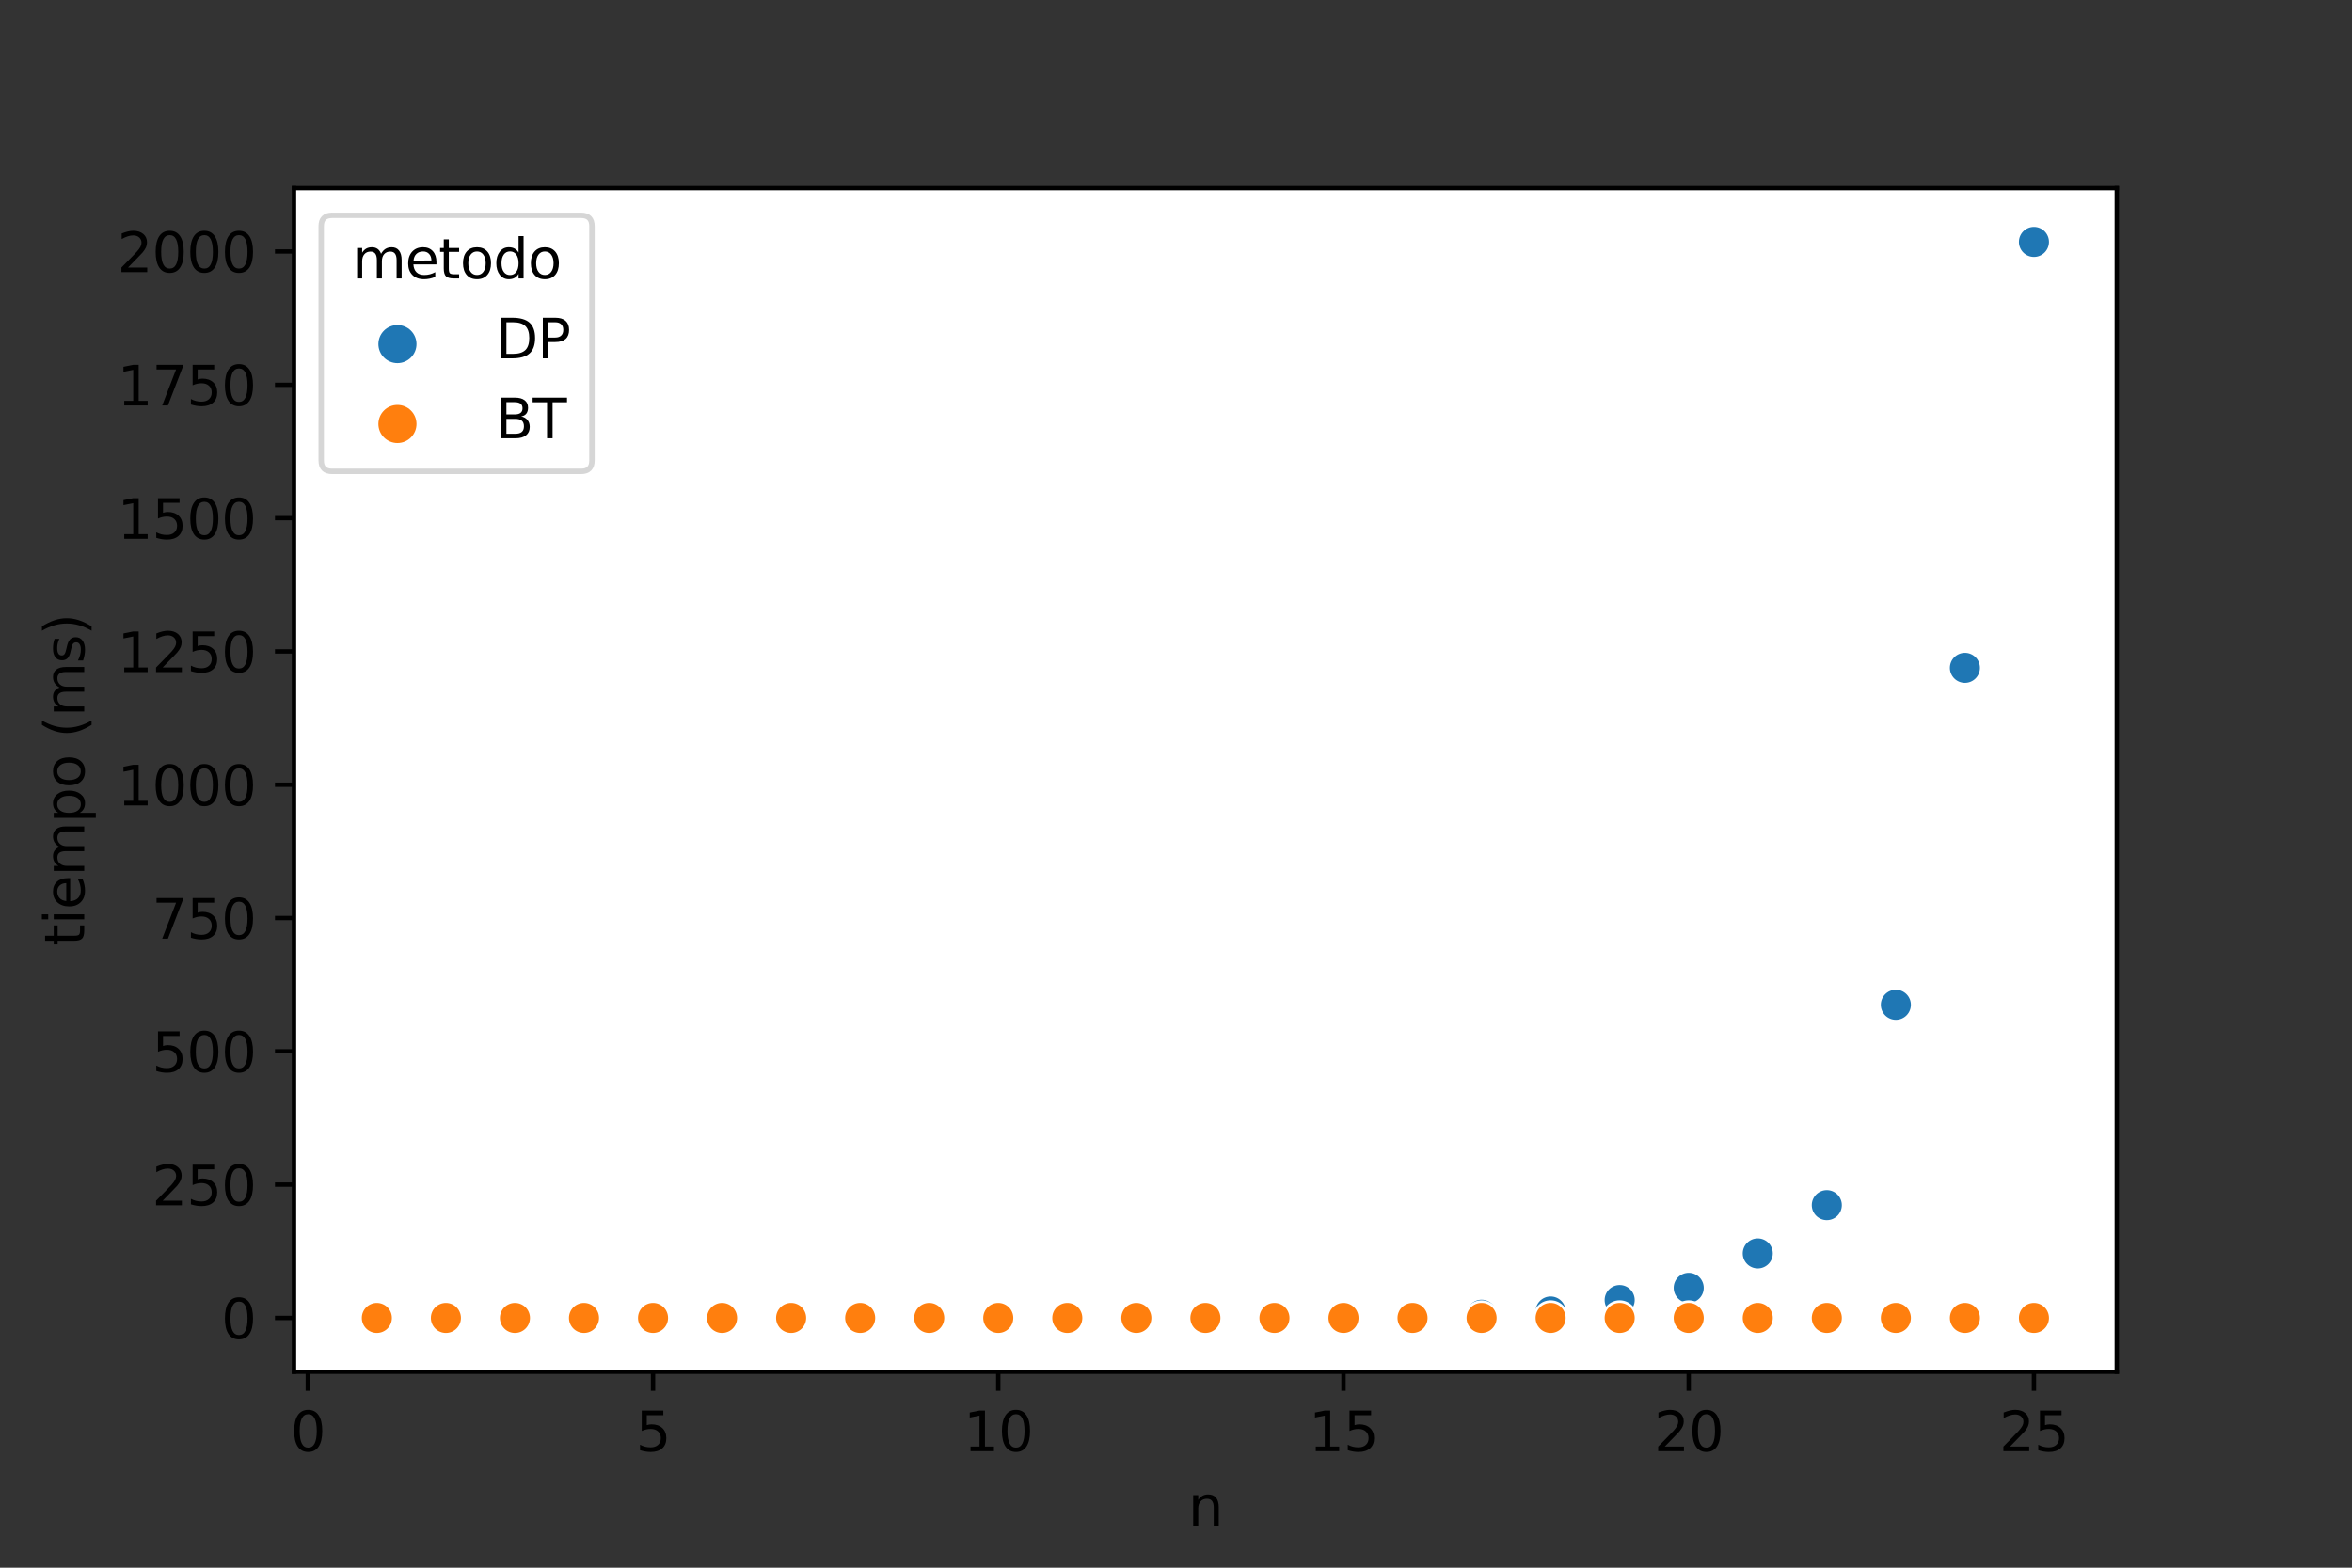 <?xml version="1.0" encoding="utf-8" standalone="no"?>
<!DOCTYPE svg PUBLIC "-//W3C//DTD SVG 1.1//EN"
  "http://www.w3.org/Graphics/SVG/1.1/DTD/svg11.dtd">
<svg height="288pt" version="1.1" viewBox="0 0 432 288" width="432pt" xmlns="http://www.w3.org/2000/svg" xmlns:xlink="http://www.w3.org/1999/xlink">
 <rect x="0" y="0" width="432" height="288" fill="#333333" stroke="none"/>
 <defs>
  <style type="text/css">*{stroke-linecap:butt;stroke-linejoin:round;}</style>
 </defs>
 <g id="figure_1">
  <g id="patch_1">
   <path d="M 0 288 
L 432 288 
L 432 0 
L 0 0 
z
" style="fill:none;"/>
  </g>
  <g id="axes_1">
   <g id="patch_2">
    <path d="M 54 252 
L 388.8 252 
L 388.8 34.56 
L 54 34.56 
z
" style="fill:#ffffff;"/>
   </g>
   <g id="PathCollection_1">
    <defs>
     <path d="M 0 3 
C 0.796 3 1.559 2.684 2.121 2.121 
C 2.684 1.559 3 0.796 3 -0 
C 3 -0.796 2.684 -1.559 2.121 -2.121 
C 1.559 -2.684 0.796 -3 0 -3 
C -0.796 -3 -1.559 -2.684 -2.121 -2.121 
C -2.684 -1.559 -3 -0.796 -3 0 
C -3 0.796 -2.684 1.559 -2.121 2.121 
C -1.559 2.684 -0.796 3 0 3 
z
" id="C0_0_12a7846705"/>
    </defs>
    <g clip-path="url(#pbdb9b88731)">
     <use style="fill:#1f77b4;stroke:#ffffff;stroke-width:0.48;" x="69.218" xlink:href="#C0_0_12a7846705" y="242.116"/>
    </g>
    <g clip-path="url(#pbdb9b88731)">
     <use style="fill:#ff7f0e;stroke:#ffffff;stroke-width:0.48;" x="69.218" xlink:href="#C0_0_12a7846705" y="242.116"/>
    </g>
    <g clip-path="url(#pbdb9b88731)">
     <use style="fill:#1f77b4;stroke:#ffffff;stroke-width:0.48;" x="81.9" xlink:href="#C0_0_12a7846705" y="242.116"/>
    </g>
    <g clip-path="url(#pbdb9b88731)">
     <use style="fill:#ff7f0e;stroke:#ffffff;stroke-width:0.48;" x="81.9" xlink:href="#C0_0_12a7846705" y="242.116"/>
    </g>
    <g clip-path="url(#pbdb9b88731)">
     <use style="fill:#1f77b4;stroke:#ffffff;stroke-width:0.48;" x="94.582" xlink:href="#C0_0_12a7846705" y="242.116"/>
    </g>
    <g clip-path="url(#pbdb9b88731)">
     <use style="fill:#ff7f0e;stroke:#ffffff;stroke-width:0.48;" x="94.582" xlink:href="#C0_0_12a7846705" y="242.116"/>
    </g>
    <g clip-path="url(#pbdb9b88731)">
     <use style="fill:#1f77b4;stroke:#ffffff;stroke-width:0.48;" x="107.264" xlink:href="#C0_0_12a7846705" y="242.116"/>
    </g>
    <g clip-path="url(#pbdb9b88731)">
     <use style="fill:#ff7f0e;stroke:#ffffff;stroke-width:0.48;" x="107.264" xlink:href="#C0_0_12a7846705" y="242.116"/>
    </g>
    <g clip-path="url(#pbdb9b88731)">
     <use style="fill:#1f77b4;stroke:#ffffff;stroke-width:0.48;" x="119.945" xlink:href="#C0_0_12a7846705" y="242.116"/>
    </g>
    <g clip-path="url(#pbdb9b88731)">
     <use style="fill:#ff7f0e;stroke:#ffffff;stroke-width:0.48;" x="119.945" xlink:href="#C0_0_12a7846705" y="242.116"/>
    </g>
    <g clip-path="url(#pbdb9b88731)">
     <use style="fill:#1f77b4;stroke:#ffffff;stroke-width:0.48;" x="132.627" xlink:href="#C0_0_12a7846705" y="242.116"/>
    </g>
    <g clip-path="url(#pbdb9b88731)">
     <use style="fill:#ff7f0e;stroke:#ffffff;stroke-width:0.48;" x="132.627" xlink:href="#C0_0_12a7846705" y="242.116"/>
    </g>
    <g clip-path="url(#pbdb9b88731)">
     <use style="fill:#1f77b4;stroke:#ffffff;stroke-width:0.48;" x="145.309" xlink:href="#C0_0_12a7846705" y="242.116"/>
    </g>
    <g clip-path="url(#pbdb9b88731)">
     <use style="fill:#ff7f0e;stroke:#ffffff;stroke-width:0.48;" x="145.309" xlink:href="#C0_0_12a7846705" y="242.116"/>
    </g>
    <g clip-path="url(#pbdb9b88731)">
     <use style="fill:#1f77b4;stroke:#ffffff;stroke-width:0.48;" x="157.991" xlink:href="#C0_0_12a7846705" y="242.116"/>
    </g>
    <g clip-path="url(#pbdb9b88731)">
     <use style="fill:#ff7f0e;stroke:#ffffff;stroke-width:0.48;" x="157.991" xlink:href="#C0_0_12a7846705" y="242.116"/>
    </g>
    <g clip-path="url(#pbdb9b88731)">
     <use style="fill:#1f77b4;stroke:#ffffff;stroke-width:0.48;" x="170.673" xlink:href="#C0_0_12a7846705" y="242.115"/>
    </g>
    <g clip-path="url(#pbdb9b88731)">
     <use style="fill:#ff7f0e;stroke:#ffffff;stroke-width:0.48;" x="170.673" xlink:href="#C0_0_12a7846705" y="242.116"/>
    </g>
    <g clip-path="url(#pbdb9b88731)">
     <use style="fill:#1f77b4;stroke:#ffffff;stroke-width:0.48;" x="183.355" xlink:href="#C0_0_12a7846705" y="242.113"/>
    </g>
    <g clip-path="url(#pbdb9b88731)">
     <use style="fill:#ff7f0e;stroke:#ffffff;stroke-width:0.48;" x="183.355" xlink:href="#C0_0_12a7846705" y="242.116"/>
    </g>
    <g clip-path="url(#pbdb9b88731)">
     <use style="fill:#1f77b4;stroke:#ffffff;stroke-width:0.48;" x="196.036" xlink:href="#C0_0_12a7846705" y="242.11"/>
    </g>
    <g clip-path="url(#pbdb9b88731)">
     <use style="fill:#ff7f0e;stroke:#ffffff;stroke-width:0.48;" x="196.036" xlink:href="#C0_0_12a7846705" y="242.116"/>
    </g>
    <g clip-path="url(#pbdb9b88731)">
     <use style="fill:#1f77b4;stroke:#ffffff;stroke-width:0.48;" x="208.718" xlink:href="#C0_0_12a7846705" y="242.103"/>
    </g>
    <g clip-path="url(#pbdb9b88731)">
     <use style="fill:#ff7f0e;stroke:#ffffff;stroke-width:0.48;" x="208.718" xlink:href="#C0_0_12a7846705" y="242.116"/>
    </g>
    <g clip-path="url(#pbdb9b88731)">
     <use style="fill:#1f77b4;stroke:#ffffff;stroke-width:0.48;" x="221.4" xlink:href="#C0_0_12a7846705" y="242.089"/>
    </g>
    <g clip-path="url(#pbdb9b88731)">
     <use style="fill:#ff7f0e;stroke:#ffffff;stroke-width:0.48;" x="221.4" xlink:href="#C0_0_12a7846705" y="242.116"/>
    </g>
    <g clip-path="url(#pbdb9b88731)">
     <use style="fill:#1f77b4;stroke:#ffffff;stroke-width:0.48;" x="234.082" xlink:href="#C0_0_12a7846705" y="242.061"/>
    </g>
    <g clip-path="url(#pbdb9b88731)">
     <use style="fill:#ff7f0e;stroke:#ffffff;stroke-width:0.48;" x="234.082" xlink:href="#C0_0_12a7846705" y="242.116"/>
    </g>
    <g clip-path="url(#pbdb9b88731)">
     <use style="fill:#1f77b4;stroke:#ffffff;stroke-width:0.48;" x="246.764" xlink:href="#C0_0_12a7846705" y="241.997"/>
    </g>
    <g clip-path="url(#pbdb9b88731)">
     <use style="fill:#ff7f0e;stroke:#ffffff;stroke-width:0.48;" x="246.764" xlink:href="#C0_0_12a7846705" y="242.116"/>
    </g>
    <g clip-path="url(#pbdb9b88731)">
     <use style="fill:#1f77b4;stroke:#ffffff;stroke-width:0.48;" x="259.445" xlink:href="#C0_0_12a7846705" y="241.88"/>
    </g>
    <g clip-path="url(#pbdb9b88731)">
     <use style="fill:#ff7f0e;stroke:#ffffff;stroke-width:0.48;" x="259.445" xlink:href="#C0_0_12a7846705" y="242.116"/>
    </g>
    <g clip-path="url(#pbdb9b88731)">
     <use style="fill:#1f77b4;stroke:#ffffff;stroke-width:0.48;" x="272.127" xlink:href="#C0_0_12a7846705" y="241.527"/>
    </g>
    <g clip-path="url(#pbdb9b88731)">
     <use style="fill:#ff7f0e;stroke:#ffffff;stroke-width:0.48;" x="272.127" xlink:href="#C0_0_12a7846705" y="242.116"/>
    </g>
    <g clip-path="url(#pbdb9b88731)">
     <use style="fill:#1f77b4;stroke:#ffffff;stroke-width:0.48;" x="284.809" xlink:href="#C0_0_12a7846705" y="240.93"/>
    </g>
    <g clip-path="url(#pbdb9b88731)">
     <use style="fill:#ff7f0e;stroke:#ffffff;stroke-width:0.48;" x="284.809" xlink:href="#C0_0_12a7846705" y="242.116"/>
    </g>
    <g clip-path="url(#pbdb9b88731)">
     <use style="fill:#1f77b4;stroke:#ffffff;stroke-width:0.48;" x="297.491" xlink:href="#C0_0_12a7846705" y="238.83"/>
    </g>
    <g clip-path="url(#pbdb9b88731)">
     <use style="fill:#ff7f0e;stroke:#ffffff;stroke-width:0.48;" x="297.491" xlink:href="#C0_0_12a7846705" y="242.116"/>
    </g>
    <g clip-path="url(#pbdb9b88731)">
     <use style="fill:#1f77b4;stroke:#ffffff;stroke-width:0.48;" x="310.173" xlink:href="#C0_0_12a7846705" y="236.587"/>
    </g>
    <g clip-path="url(#pbdb9b88731)">
     <use style="fill:#ff7f0e;stroke:#ffffff;stroke-width:0.48;" x="310.173" xlink:href="#C0_0_12a7846705" y="242.116"/>
    </g>
    <g clip-path="url(#pbdb9b88731)">
     <use style="fill:#1f77b4;stroke:#ffffff;stroke-width:0.48;" x="322.855" xlink:href="#C0_0_12a7846705" y="230.265"/>
    </g>
    <g clip-path="url(#pbdb9b88731)">
     <use style="fill:#ff7f0e;stroke:#ffffff;stroke-width:0.48;" x="322.855" xlink:href="#C0_0_12a7846705" y="242.116"/>
    </g>
    <g clip-path="url(#pbdb9b88731)">
     <use style="fill:#1f77b4;stroke:#ffffff;stroke-width:0.48;" x="335.536" xlink:href="#C0_0_12a7846705" y="221.395"/>
    </g>
    <g clip-path="url(#pbdb9b88731)">
     <use style="fill:#ff7f0e;stroke:#ffffff;stroke-width:0.48;" x="335.536" xlink:href="#C0_0_12a7846705" y="242.116"/>
    </g>
    <g clip-path="url(#pbdb9b88731)">
     <use style="fill:#1f77b4;stroke:#ffffff;stroke-width:0.48;" x="348.218" xlink:href="#C0_0_12a7846705" y="184.59"/>
    </g>
    <g clip-path="url(#pbdb9b88731)">
     <use style="fill:#ff7f0e;stroke:#ffffff;stroke-width:0.48;" x="348.218" xlink:href="#C0_0_12a7846705" y="242.116"/>
    </g>
    <g clip-path="url(#pbdb9b88731)">
     <use style="fill:#1f77b4;stroke:#ffffff;stroke-width:0.48;" x="360.9" xlink:href="#C0_0_12a7846705" y="122.69"/>
    </g>
    <g clip-path="url(#pbdb9b88731)">
     <use style="fill:#ff7f0e;stroke:#ffffff;stroke-width:0.48;" x="360.9" xlink:href="#C0_0_12a7846705" y="242.116"/>
    </g>
    <g clip-path="url(#pbdb9b88731)">
     <use style="fill:#1f77b4;stroke:#ffffff;stroke-width:0.48;" x="373.582" xlink:href="#C0_0_12a7846705" y="44.444"/>
    </g>
    <g clip-path="url(#pbdb9b88731)">
     <use style="fill:#ff7f0e;stroke:#ffffff;stroke-width:0.48;" x="373.582" xlink:href="#C0_0_12a7846705" y="242.116"/>
    </g>
   </g>
   <g id="PathCollection_2"/>
   <g id="PathCollection_3"/>
   <g id="matplotlib.axis_1">
    <g id="xtick_1">
     <g id="line2d_1">
      <defs>
       <path d="M 0 0 
L 0 3.5 
" id="m93e4c859e3" style="stroke:#000000;stroke-width:0.8;"/>
      </defs>
      <g>
       <use style="stroke:#000000;stroke-width:0.8;" x="56.536" xlink:href="#m93e4c859e3" y="252"/>
      </g>
     </g>
     <g id="text_1">
      <!-- 0 -->
      <g transform="translate(53.355 266.598)scale(0.1 -0.1)">
       <defs>
        <path d="M 2034 4250 
Q 1547 4250 1301 3770 
Q 1056 3291 1056 2328 
Q 1056 1369 1301 889 
Q 1547 409 2034 409 
Q 2525 409 2770 889 
Q 3016 1369 3016 2328 
Q 3016 3291 2770 3770 
Q 2525 4250 2034 4250 
z
M 2034 4750 
Q 2819 4750 3233 4129 
Q 3647 3509 3647 2328 
Q 3647 1150 3233 529 
Q 2819 -91 2034 -91 
Q 1250 -91 836 529 
Q 422 1150 422 2328 
Q 422 3509 836 4129 
Q 1250 4750 2034 4750 
z
" id="DejaVuSans-30" transform="scale(0.016)"/>
       </defs>
       <use xlink:href="#DejaVuSans-30"/>
      </g>
     </g>
    </g>
    <g id="xtick_2">
     <g id="line2d_2">
      <g>
       <use style="stroke:#000000;stroke-width:0.8;" x="119.945" xlink:href="#m93e4c859e3" y="252"/>
      </g>
     </g>
     <g id="text_2">
      <!-- 5 -->
      <g transform="translate(116.764 266.598)scale(0.1 -0.1)">
       <defs>
        <path d="M 691 4666 
L 3169 4666 
L 3169 4134 
L 1269 4134 
L 1269 2991 
Q 1406 3038 1543 3061 
Q 1681 3084 1819 3084 
Q 2600 3084 3056 2656 
Q 3513 2228 3513 1497 
Q 3513 744 3044 326 
Q 2575 -91 1722 -91 
Q 1428 -91 1123 -41 
Q 819 9 494 109 
L 494 744 
Q 775 591 1075 516 
Q 1375 441 1709 441 
Q 2250 441 2565 725 
Q 2881 1009 2881 1497 
Q 2881 1984 2565 2268 
Q 2250 2553 1709 2553 
Q 1456 2553 1204 2497 
Q 953 2441 691 2322 
L 691 4666 
z
" id="DejaVuSans-35" transform="scale(0.016)"/>
       </defs>
       <use xlink:href="#DejaVuSans-35"/>
      </g>
     </g>
    </g>
    <g id="xtick_3">
     <g id="line2d_3">
      <g>
       <use style="stroke:#000000;stroke-width:0.8;" x="183.355" xlink:href="#m93e4c859e3" y="252"/>
      </g>
     </g>
     <g id="text_3">
      <!-- 10 -->
      <g transform="translate(176.992 266.598)scale(0.1 -0.1)">
       <defs>
        <path d="M 794 531 
L 1825 531 
L 1825 4091 
L 703 3866 
L 703 4441 
L 1819 4666 
L 2450 4666 
L 2450 531 
L 3481 531 
L 3481 0 
L 794 0 
L 794 531 
z
" id="DejaVuSans-31" transform="scale(0.016)"/>
       </defs>
       <use xlink:href="#DejaVuSans-31"/>
       <use x="63.623" xlink:href="#DejaVuSans-30"/>
      </g>
     </g>
    </g>
    <g id="xtick_4">
     <g id="line2d_4">
      <g>
       <use style="stroke:#000000;stroke-width:0.8;" x="246.764" xlink:href="#m93e4c859e3" y="252"/>
      </g>
     </g>
     <g id="text_4">
      <!-- 15 -->
      <g transform="translate(240.401 266.598)scale(0.1 -0.1)">
       <use xlink:href="#DejaVuSans-31"/>
       <use x="63.623" xlink:href="#DejaVuSans-35"/>
      </g>
     </g>
    </g>
    <g id="xtick_5">
     <g id="line2d_5">
      <g>
       <use style="stroke:#000000;stroke-width:0.8;" x="310.173" xlink:href="#m93e4c859e3" y="252"/>
      </g>
     </g>
     <g id="text_5">
      <!-- 20 -->
      <g transform="translate(303.81 266.598)scale(0.1 -0.1)">
       <defs>
        <path d="M 1228 531 
L 3431 531 
L 3431 0 
L 469 0 
L 469 531 
Q 828 903 1448 1529 
Q 2069 2156 2228 2338 
Q 2531 2678 2651 2914 
Q 2772 3150 2772 3378 
Q 2772 3750 2511 3984 
Q 2250 4219 1831 4219 
Q 1534 4219 1204 4116 
Q 875 4013 500 3803 
L 500 4441 
Q 881 4594 1212 4672 
Q 1544 4750 1819 4750 
Q 2544 4750 2975 4387 
Q 3406 4025 3406 3419 
Q 3406 3131 3298 2873 
Q 3191 2616 2906 2266 
Q 2828 2175 2409 1742 
Q 1991 1309 1228 531 
z
" id="DejaVuSans-32" transform="scale(0.016)"/>
       </defs>
       <use xlink:href="#DejaVuSans-32"/>
       <use x="63.623" xlink:href="#DejaVuSans-30"/>
      </g>
     </g>
    </g>
    <g id="xtick_6">
     <g id="line2d_6">
      <g>
       <use style="stroke:#000000;stroke-width:0.8;" x="373.582" xlink:href="#m93e4c859e3" y="252"/>
      </g>
     </g>
     <g id="text_6">
      <!-- 25 -->
      <g transform="translate(367.219 266.598)scale(0.1 -0.1)">
       <use xlink:href="#DejaVuSans-32"/>
       <use x="63.623" xlink:href="#DejaVuSans-35"/>
      </g>
     </g>
    </g>
    <g id="text_7">
     <!-- n -->
     <g transform="translate(218.231 280.277)scale(0.1 -0.1)">
      <defs>
       <path d="M 3513 2113 
L 3513 0 
L 2938 0 
L 2938 2094 
Q 2938 2591 2744 2837 
Q 2550 3084 2163 3084 
Q 1697 3084 1428 2787 
Q 1159 2491 1159 1978 
L 1159 0 
L 581 0 
L 581 3500 
L 1159 3500 
L 1159 2956 
Q 1366 3272 1645 3428 
Q 1925 3584 2291 3584 
Q 2894 3584 3203 3211 
Q 3513 2838 3513 2113 
z
" id="DejaVuSans-6e" transform="scale(0.016)"/>
      </defs>
      <use xlink:href="#DejaVuSans-6e"/>
     </g>
    </g>
   </g>
   <g id="matplotlib.axis_2">
    <g id="ytick_1">
     <g id="line2d_7">
      <defs>
       <path d="M 0 0 
L -3.5 0 
" id="m7e9fd78392" style="stroke:#000000;stroke-width:0.8;"/>
      </defs>
      <g>
       <use style="stroke:#000000;stroke-width:0.8;" x="54" xlink:href="#m7e9fd78392" y="242.116"/>
      </g>
     </g>
     <g id="text_8">
      <!-- 0 -->
      <g transform="translate(40.638 245.916)scale(0.1 -0.1)">
       <use xlink:href="#DejaVuSans-30"/>
      </g>
     </g>
    </g>
    <g id="ytick_2">
     <g id="line2d_8">
      <g>
       <use style="stroke:#000000;stroke-width:0.8;" x="54" xlink:href="#m7e9fd78392" y="217.627"/>
      </g>
     </g>
     <g id="text_9">
      <!-- 250 -->
      <g transform="translate(27.913 221.426)scale(0.1 -0.1)">
       <use xlink:href="#DejaVuSans-32"/>
       <use x="63.623" xlink:href="#DejaVuSans-35"/>
       <use x="127.246" xlink:href="#DejaVuSans-30"/>
      </g>
     </g>
    </g>
    <g id="ytick_3">
     <g id="line2d_9">
      <g>
       <use style="stroke:#000000;stroke-width:0.8;" x="54" xlink:href="#m7e9fd78392" y="193.138"/>
      </g>
     </g>
     <g id="text_10">
      <!-- 500 -->
      <g transform="translate(27.913 196.937)scale(0.1 -0.1)">
       <use xlink:href="#DejaVuSans-35"/>
       <use x="63.623" xlink:href="#DejaVuSans-30"/>
       <use x="127.246" xlink:href="#DejaVuSans-30"/>
      </g>
     </g>
    </g>
    <g id="ytick_4">
     <g id="line2d_10">
      <g>
       <use style="stroke:#000000;stroke-width:0.8;" x="54" xlink:href="#m7e9fd78392" y="168.649"/>
      </g>
     </g>
     <g id="text_11">
      <!-- 750 -->
      <g transform="translate(27.913 172.448)scale(0.1 -0.1)">
       <defs>
        <path d="M 525 4666 
L 3525 4666 
L 3525 4397 
L 1831 0 
L 1172 0 
L 2766 4134 
L 525 4134 
L 525 4666 
z
" id="DejaVuSans-37" transform="scale(0.016)"/>
       </defs>
       <use xlink:href="#DejaVuSans-37"/>
       <use x="63.623" xlink:href="#DejaVuSans-35"/>
       <use x="127.246" xlink:href="#DejaVuSans-30"/>
      </g>
     </g>
    </g>
    <g id="ytick_5">
     <g id="line2d_11">
      <g>
       <use style="stroke:#000000;stroke-width:0.8;" x="54" xlink:href="#m7e9fd78392" y="144.159"/>
      </g>
     </g>
     <g id="text_12">
      <!-- 1000 -->
      <g transform="translate(21.55 147.958)scale(0.1 -0.1)">
       <use xlink:href="#DejaVuSans-31"/>
       <use x="63.623" xlink:href="#DejaVuSans-30"/>
       <use x="127.246" xlink:href="#DejaVuSans-30"/>
       <use x="190.869" xlink:href="#DejaVuSans-30"/>
      </g>
     </g>
    </g>
    <g id="ytick_6">
     <g id="line2d_12">
      <g>
       <use style="stroke:#000000;stroke-width:0.8;" x="54" xlink:href="#m7e9fd78392" y="119.67"/>
      </g>
     </g>
     <g id="text_13">
      <!-- 1250 -->
      <g transform="translate(21.55 123.469)scale(0.1 -0.1)">
       <use xlink:href="#DejaVuSans-31"/>
       <use x="63.623" xlink:href="#DejaVuSans-32"/>
       <use x="127.246" xlink:href="#DejaVuSans-35"/>
       <use x="190.869" xlink:href="#DejaVuSans-30"/>
      </g>
     </g>
    </g>
    <g id="ytick_7">
     <g id="line2d_13">
      <g>
       <use style="stroke:#000000;stroke-width:0.8;" x="54" xlink:href="#m7e9fd78392" y="95.181"/>
      </g>
     </g>
     <g id="text_14">
      <!-- 1500 -->
      <g transform="translate(21.55 98.98)scale(0.1 -0.1)">
       <use xlink:href="#DejaVuSans-31"/>
       <use x="63.623" xlink:href="#DejaVuSans-35"/>
       <use x="127.246" xlink:href="#DejaVuSans-30"/>
       <use x="190.869" xlink:href="#DejaVuSans-30"/>
      </g>
     </g>
    </g>
    <g id="ytick_8">
     <g id="line2d_14">
      <g>
       <use style="stroke:#000000;stroke-width:0.8;" x="54" xlink:href="#m7e9fd78392" y="70.691"/>
      </g>
     </g>
     <g id="text_15">
      <!-- 1750 -->
      <g transform="translate(21.55 74.49)scale(0.1 -0.1)">
       <use xlink:href="#DejaVuSans-31"/>
       <use x="63.623" xlink:href="#DejaVuSans-37"/>
       <use x="127.246" xlink:href="#DejaVuSans-35"/>
       <use x="190.869" xlink:href="#DejaVuSans-30"/>
      </g>
     </g>
    </g>
    <g id="ytick_9">
     <g id="line2d_15">
      <g>
       <use style="stroke:#000000;stroke-width:0.8;" x="54" xlink:href="#m7e9fd78392" y="46.202"/>
      </g>
     </g>
     <g id="text_16">
      <!-- 2000 -->
      <g transform="translate(21.55 50.001)scale(0.1 -0.1)">
       <use xlink:href="#DejaVuSans-32"/>
       <use x="63.623" xlink:href="#DejaVuSans-30"/>
       <use x="127.246" xlink:href="#DejaVuSans-30"/>
       <use x="190.869" xlink:href="#DejaVuSans-30"/>
      </g>
     </g>
    </g>
    <g id="text_17">
     <!-- tiempo (ms) -->
     <g transform="translate(15.47 173.775)rotate(-90)scale(0.1 -0.1)">
      <defs>
       <path d="M 1172 4494 
L 1172 3500 
L 2356 3500 
L 2356 3053 
L 1172 3053 
L 1172 1153 
Q 1172 725 1289 603 
Q 1406 481 1766 481 
L 2356 481 
L 2356 0 
L 1766 0 
Q 1100 0 847 248 
Q 594 497 594 1153 
L 594 3053 
L 172 3053 
L 172 3500 
L 594 3500 
L 594 4494 
L 1172 4494 
z
" id="DejaVuSans-74" transform="scale(0.016)"/>
       <path d="M 603 3500 
L 1178 3500 
L 1178 0 
L 603 0 
L 603 3500 
z
M 603 4863 
L 1178 4863 
L 1178 4134 
L 603 4134 
L 603 4863 
z
" id="DejaVuSans-69" transform="scale(0.016)"/>
       <path d="M 3597 1894 
L 3597 1613 
L 953 1613 
Q 991 1019 1311 708 
Q 1631 397 2203 397 
Q 2534 397 2845 478 
Q 3156 559 3463 722 
L 3463 178 
Q 3153 47 2828 -22 
Q 2503 -91 2169 -91 
Q 1331 -91 842 396 
Q 353 884 353 1716 
Q 353 2575 817 3079 
Q 1281 3584 2069 3584 
Q 2775 3584 3186 3129 
Q 3597 2675 3597 1894 
z
M 3022 2063 
Q 3016 2534 2758 2815 
Q 2500 3097 2075 3097 
Q 1594 3097 1305 2825 
Q 1016 2553 972 2059 
L 3022 2063 
z
" id="DejaVuSans-65" transform="scale(0.016)"/>
       <path d="M 3328 2828 
Q 3544 3216 3844 3400 
Q 4144 3584 4550 3584 
Q 5097 3584 5394 3201 
Q 5691 2819 5691 2113 
L 5691 0 
L 5113 0 
L 5113 2094 
Q 5113 2597 4934 2840 
Q 4756 3084 4391 3084 
Q 3944 3084 3684 2787 
Q 3425 2491 3425 1978 
L 3425 0 
L 2847 0 
L 2847 2094 
Q 2847 2600 2669 2842 
Q 2491 3084 2119 3084 
Q 1678 3084 1418 2786 
Q 1159 2488 1159 1978 
L 1159 0 
L 581 0 
L 581 3500 
L 1159 3500 
L 1159 2956 
Q 1356 3278 1631 3431 
Q 1906 3584 2284 3584 
Q 2666 3584 2933 3390 
Q 3200 3197 3328 2828 
z
" id="DejaVuSans-6d" transform="scale(0.016)"/>
       <path d="M 1159 525 
L 1159 -1331 
L 581 -1331 
L 581 3500 
L 1159 3500 
L 1159 2969 
Q 1341 3281 1617 3432 
Q 1894 3584 2278 3584 
Q 2916 3584 3314 3078 
Q 3713 2572 3713 1747 
Q 3713 922 3314 415 
Q 2916 -91 2278 -91 
Q 1894 -91 1617 61 
Q 1341 213 1159 525 
z
M 3116 1747 
Q 3116 2381 2855 2742 
Q 2594 3103 2138 3103 
Q 1681 3103 1420 2742 
Q 1159 2381 1159 1747 
Q 1159 1113 1420 752 
Q 1681 391 2138 391 
Q 2594 391 2855 752 
Q 3116 1113 3116 1747 
z
" id="DejaVuSans-70" transform="scale(0.016)"/>
       <path d="M 1959 3097 
Q 1497 3097 1228 2736 
Q 959 2375 959 1747 
Q 959 1119 1226 758 
Q 1494 397 1959 397 
Q 2419 397 2687 759 
Q 2956 1122 2956 1747 
Q 2956 2369 2687 2733 
Q 2419 3097 1959 3097 
z
M 1959 3584 
Q 2709 3584 3137 3096 
Q 3566 2609 3566 1747 
Q 3566 888 3137 398 
Q 2709 -91 1959 -91 
Q 1206 -91 779 398 
Q 353 888 353 1747 
Q 353 2609 779 3096 
Q 1206 3584 1959 3584 
z
" id="DejaVuSans-6f" transform="scale(0.016)"/>
       <path id="DejaVuSans-20" transform="scale(0.016)"/>
       <path d="M 1984 4856 
Q 1566 4138 1362 3434 
Q 1159 2731 1159 2009 
Q 1159 1288 1364 580 
Q 1569 -128 1984 -844 
L 1484 -844 
Q 1016 -109 783 600 
Q 550 1309 550 2009 
Q 550 2706 781 3412 
Q 1013 4119 1484 4856 
L 1984 4856 
z
" id="DejaVuSans-28" transform="scale(0.016)"/>
       <path d="M 2834 3397 
L 2834 2853 
Q 2591 2978 2328 3040 
Q 2066 3103 1784 3103 
Q 1356 3103 1142 2972 
Q 928 2841 928 2578 
Q 928 2378 1081 2264 
Q 1234 2150 1697 2047 
L 1894 2003 
Q 2506 1872 2764 1633 
Q 3022 1394 3022 966 
Q 3022 478 2636 193 
Q 2250 -91 1575 -91 
Q 1294 -91 989 -36 
Q 684 19 347 128 
L 347 722 
Q 666 556 975 473 
Q 1284 391 1588 391 
Q 1994 391 2212 530 
Q 2431 669 2431 922 
Q 2431 1156 2273 1281 
Q 2116 1406 1581 1522 
L 1381 1569 
Q 847 1681 609 1914 
Q 372 2147 372 2553 
Q 372 3047 722 3315 
Q 1072 3584 1716 3584 
Q 2034 3584 2315 3537 
Q 2597 3491 2834 3397 
z
" id="DejaVuSans-73" transform="scale(0.016)"/>
       <path d="M 513 4856 
L 1013 4856 
Q 1481 4119 1714 3412 
Q 1947 2706 1947 2009 
Q 1947 1309 1714 600 
Q 1481 -109 1013 -844 
L 513 -844 
Q 928 -128 1133 580 
Q 1338 1288 1338 2009 
Q 1338 2731 1133 3434 
Q 928 4138 513 4856 
z
" id="DejaVuSans-29" transform="scale(0.016)"/>
      </defs>
      <use xlink:href="#DejaVuSans-74"/>
      <use x="39.209" xlink:href="#DejaVuSans-69"/>
      <use x="66.992" xlink:href="#DejaVuSans-65"/>
      <use x="128.516" xlink:href="#DejaVuSans-6d"/>
      <use x="225.928" xlink:href="#DejaVuSans-70"/>
      <use x="289.404" xlink:href="#DejaVuSans-6f"/>
      <use x="350.586" xlink:href="#DejaVuSans-20"/>
      <use x="382.373" xlink:href="#DejaVuSans-28"/>
      <use x="421.387" xlink:href="#DejaVuSans-6d"/>
      <use x="518.799" xlink:href="#DejaVuSans-73"/>
      <use x="570.898" xlink:href="#DejaVuSans-29"/>
     </g>
    </g>
   </g>
   <g id="patch_3">
    <path d="M 54 252 
L 54 34.56 
" style="fill:none;stroke:#000000;stroke-linecap:square;stroke-linejoin:miter;stroke-width:0.8;"/>
   </g>
   <g id="patch_4">
    <path d="M 388.8 252 
L 388.8 34.56 
" style="fill:none;stroke:#000000;stroke-linecap:square;stroke-linejoin:miter;stroke-width:0.8;"/>
   </g>
   <g id="patch_5">
    <path d="M 54 252 
L 388.8 252 
" style="fill:none;stroke:#000000;stroke-linecap:square;stroke-linejoin:miter;stroke-width:0.8;"/>
   </g>
   <g id="patch_6">
    <path d="M 54 34.56 
L 388.8 34.56 
" style="fill:none;stroke:#000000;stroke-linecap:square;stroke-linejoin:miter;stroke-width:0.8;"/>
   </g>
   <g id="legend_1">
    <g id="patch_7">
     <path d="M 61 86.594 
L 106.73 86.594 
Q 108.73 86.594 108.73 84.594 
L 108.73 41.56 
Q 108.73 39.56 106.73 39.56 
L 61 39.56 
Q 59 39.56 59 41.56 
L 59 84.594 
Q 59 86.594 61 86.594 
z
" style="fill:#ffffff;opacity:0.8;stroke:#cccccc;stroke-linejoin:miter;"/>
    </g>
    <g id="text_18">
     <!-- metodo -->
     <g transform="translate(64.665 51.158)scale(0.1 -0.1)">
      <defs>
       <path d="M 2906 2969 
L 2906 4863 
L 3481 4863 
L 3481 0 
L 2906 0 
L 2906 525 
Q 2725 213 2448 61 
Q 2172 -91 1784 -91 
Q 1150 -91 751 415 
Q 353 922 353 1747 
Q 353 2572 751 3078 
Q 1150 3584 1784 3584 
Q 2172 3584 2448 3432 
Q 2725 3281 2906 2969 
z
M 947 1747 
Q 947 1113 1208 752 
Q 1469 391 1925 391 
Q 2381 391 2643 752 
Q 2906 1113 2906 1747 
Q 2906 2381 2643 2742 
Q 2381 3103 1925 3103 
Q 1469 3103 1208 2742 
Q 947 2381 947 1747 
z
" id="DejaVuSans-64" transform="scale(0.016)"/>
      </defs>
      <use xlink:href="#DejaVuSans-6d"/>
      <use x="97.412" xlink:href="#DejaVuSans-65"/>
      <use x="158.936" xlink:href="#DejaVuSans-74"/>
      <use x="198.145" xlink:href="#DejaVuSans-6f"/>
      <use x="259.326" xlink:href="#DejaVuSans-64"/>
      <use x="322.803" xlink:href="#DejaVuSans-6f"/>
     </g>
    </g>
    <g id="PathCollection_4">
     <defs>
      <path d="M 0 3 
C 0.796 3 1.559 2.684 2.121 2.121 
C 2.684 1.559 3 0.796 3 0 
C 3 -0.796 2.684 -1.559 2.121 -2.121 
C 1.559 -2.684 0.796 -3 0 -3 
C -0.796 -3 -1.559 -2.684 -2.121 -2.121 
C -2.684 -1.559 -3 -0.796 -3 0 
C -3 0.796 -2.684 1.559 -2.121 2.121 
C -1.559 2.684 -0.796 3 0 3 
z
" id="mac3fc3a8ef" style="stroke:#1f77b4;"/>
     </defs>
     <g>
      <use style="fill:#1f77b4;stroke:#1f77b4;" x="73" xlink:href="#mac3fc3a8ef" y="63.212"/>
     </g>
    </g>
    <g id="text_19">
     <!-- DP -->
     <g transform="translate(91 65.837)scale(0.1 -0.1)">
      <defs>
       <path d="M 1259 4147 
L 1259 519 
L 2022 519 
Q 2988 519 3436 956 
Q 3884 1394 3884 2338 
Q 3884 3275 3436 3711 
Q 2988 4147 2022 4147 
L 1259 4147 
z
M 628 4666 
L 1925 4666 
Q 3281 4666 3915 4102 
Q 4550 3538 4550 2338 
Q 4550 1131 3912 565 
Q 3275 0 1925 0 
L 628 0 
L 628 4666 
z
" id="DejaVuSans-44" transform="scale(0.016)"/>
       <path d="M 1259 4147 
L 1259 2394 
L 2053 2394 
Q 2494 2394 2734 2622 
Q 2975 2850 2975 3272 
Q 2975 3691 2734 3919 
Q 2494 4147 2053 4147 
L 1259 4147 
z
M 628 4666 
L 2053 4666 
Q 2838 4666 3239 4311 
Q 3641 3956 3641 3272 
Q 3641 2581 3239 2228 
Q 2838 1875 2053 1875 
L 1259 1875 
L 1259 0 
L 628 0 
L 628 4666 
z
" id="DejaVuSans-50" transform="scale(0.016)"/>
      </defs>
      <use xlink:href="#DejaVuSans-44"/>
      <use x="77.002" xlink:href="#DejaVuSans-50"/>
     </g>
    </g>
    <g id="PathCollection_5">
     <defs>
      <path d="M 0 3 
C 0.796 3 1.559 2.684 2.121 2.121 
C 2.684 1.559 3 0.796 3 0 
C 3 -0.796 2.684 -1.559 2.121 -2.121 
C 1.559 -2.684 0.796 -3 0 -3 
C -0.796 -3 -1.559 -2.684 -2.121 -2.121 
C -2.684 -1.559 -3 -0.796 -3 0 
C -3 0.796 -2.684 1.559 -2.121 2.121 
C -1.559 2.684 -0.796 3 0 3 
z
" id="m1a47d16d6a" style="stroke:#ff7f0e;"/>
     </defs>
     <g>
      <use style="fill:#ff7f0e;stroke:#ff7f0e;" x="73" xlink:href="#m1a47d16d6a" y="77.89"/>
     </g>
    </g>
    <g id="text_20">
     <!-- BT -->
     <g transform="translate(91 80.515)scale(0.1 -0.1)">
      <defs>
       <path d="M 1259 2228 
L 1259 519 
L 2272 519 
Q 2781 519 3026 730 
Q 3272 941 3272 1375 
Q 3272 1813 3026 2020 
Q 2781 2228 2272 2228 
L 1259 2228 
z
M 1259 4147 
L 1259 2741 
L 2194 2741 
Q 2656 2741 2882 2914 
Q 3109 3088 3109 3444 
Q 3109 3797 2882 3972 
Q 2656 4147 2194 4147 
L 1259 4147 
z
M 628 4666 
L 2241 4666 
Q 2963 4666 3353 4366 
Q 3744 4066 3744 3513 
Q 3744 3084 3544 2831 
Q 3344 2578 2956 2516 
Q 3422 2416 3680 2098 
Q 3938 1781 3938 1306 
Q 3938 681 3513 340 
Q 3088 0 2303 0 
L 628 0 
L 628 4666 
z
" id="DejaVuSans-42" transform="scale(0.016)"/>
       <path d="M -19 4666 
L 3928 4666 
L 3928 4134 
L 2272 4134 
L 2272 0 
L 1638 0 
L 1638 4134 
L -19 4134 
L -19 4666 
z
" id="DejaVuSans-54" transform="scale(0.016)"/>
      </defs>
      <use xlink:href="#DejaVuSans-42"/>
      <use x="68.604" xlink:href="#DejaVuSans-54"/>
     </g>
    </g>
   </g>
  </g>
 </g>
 <defs>
  <clipPath id="pbdb9b88731">
   <rect height="217.44" width="334.8" x="54" y="34.56"/>
  </clipPath>
 </defs>
</svg>
